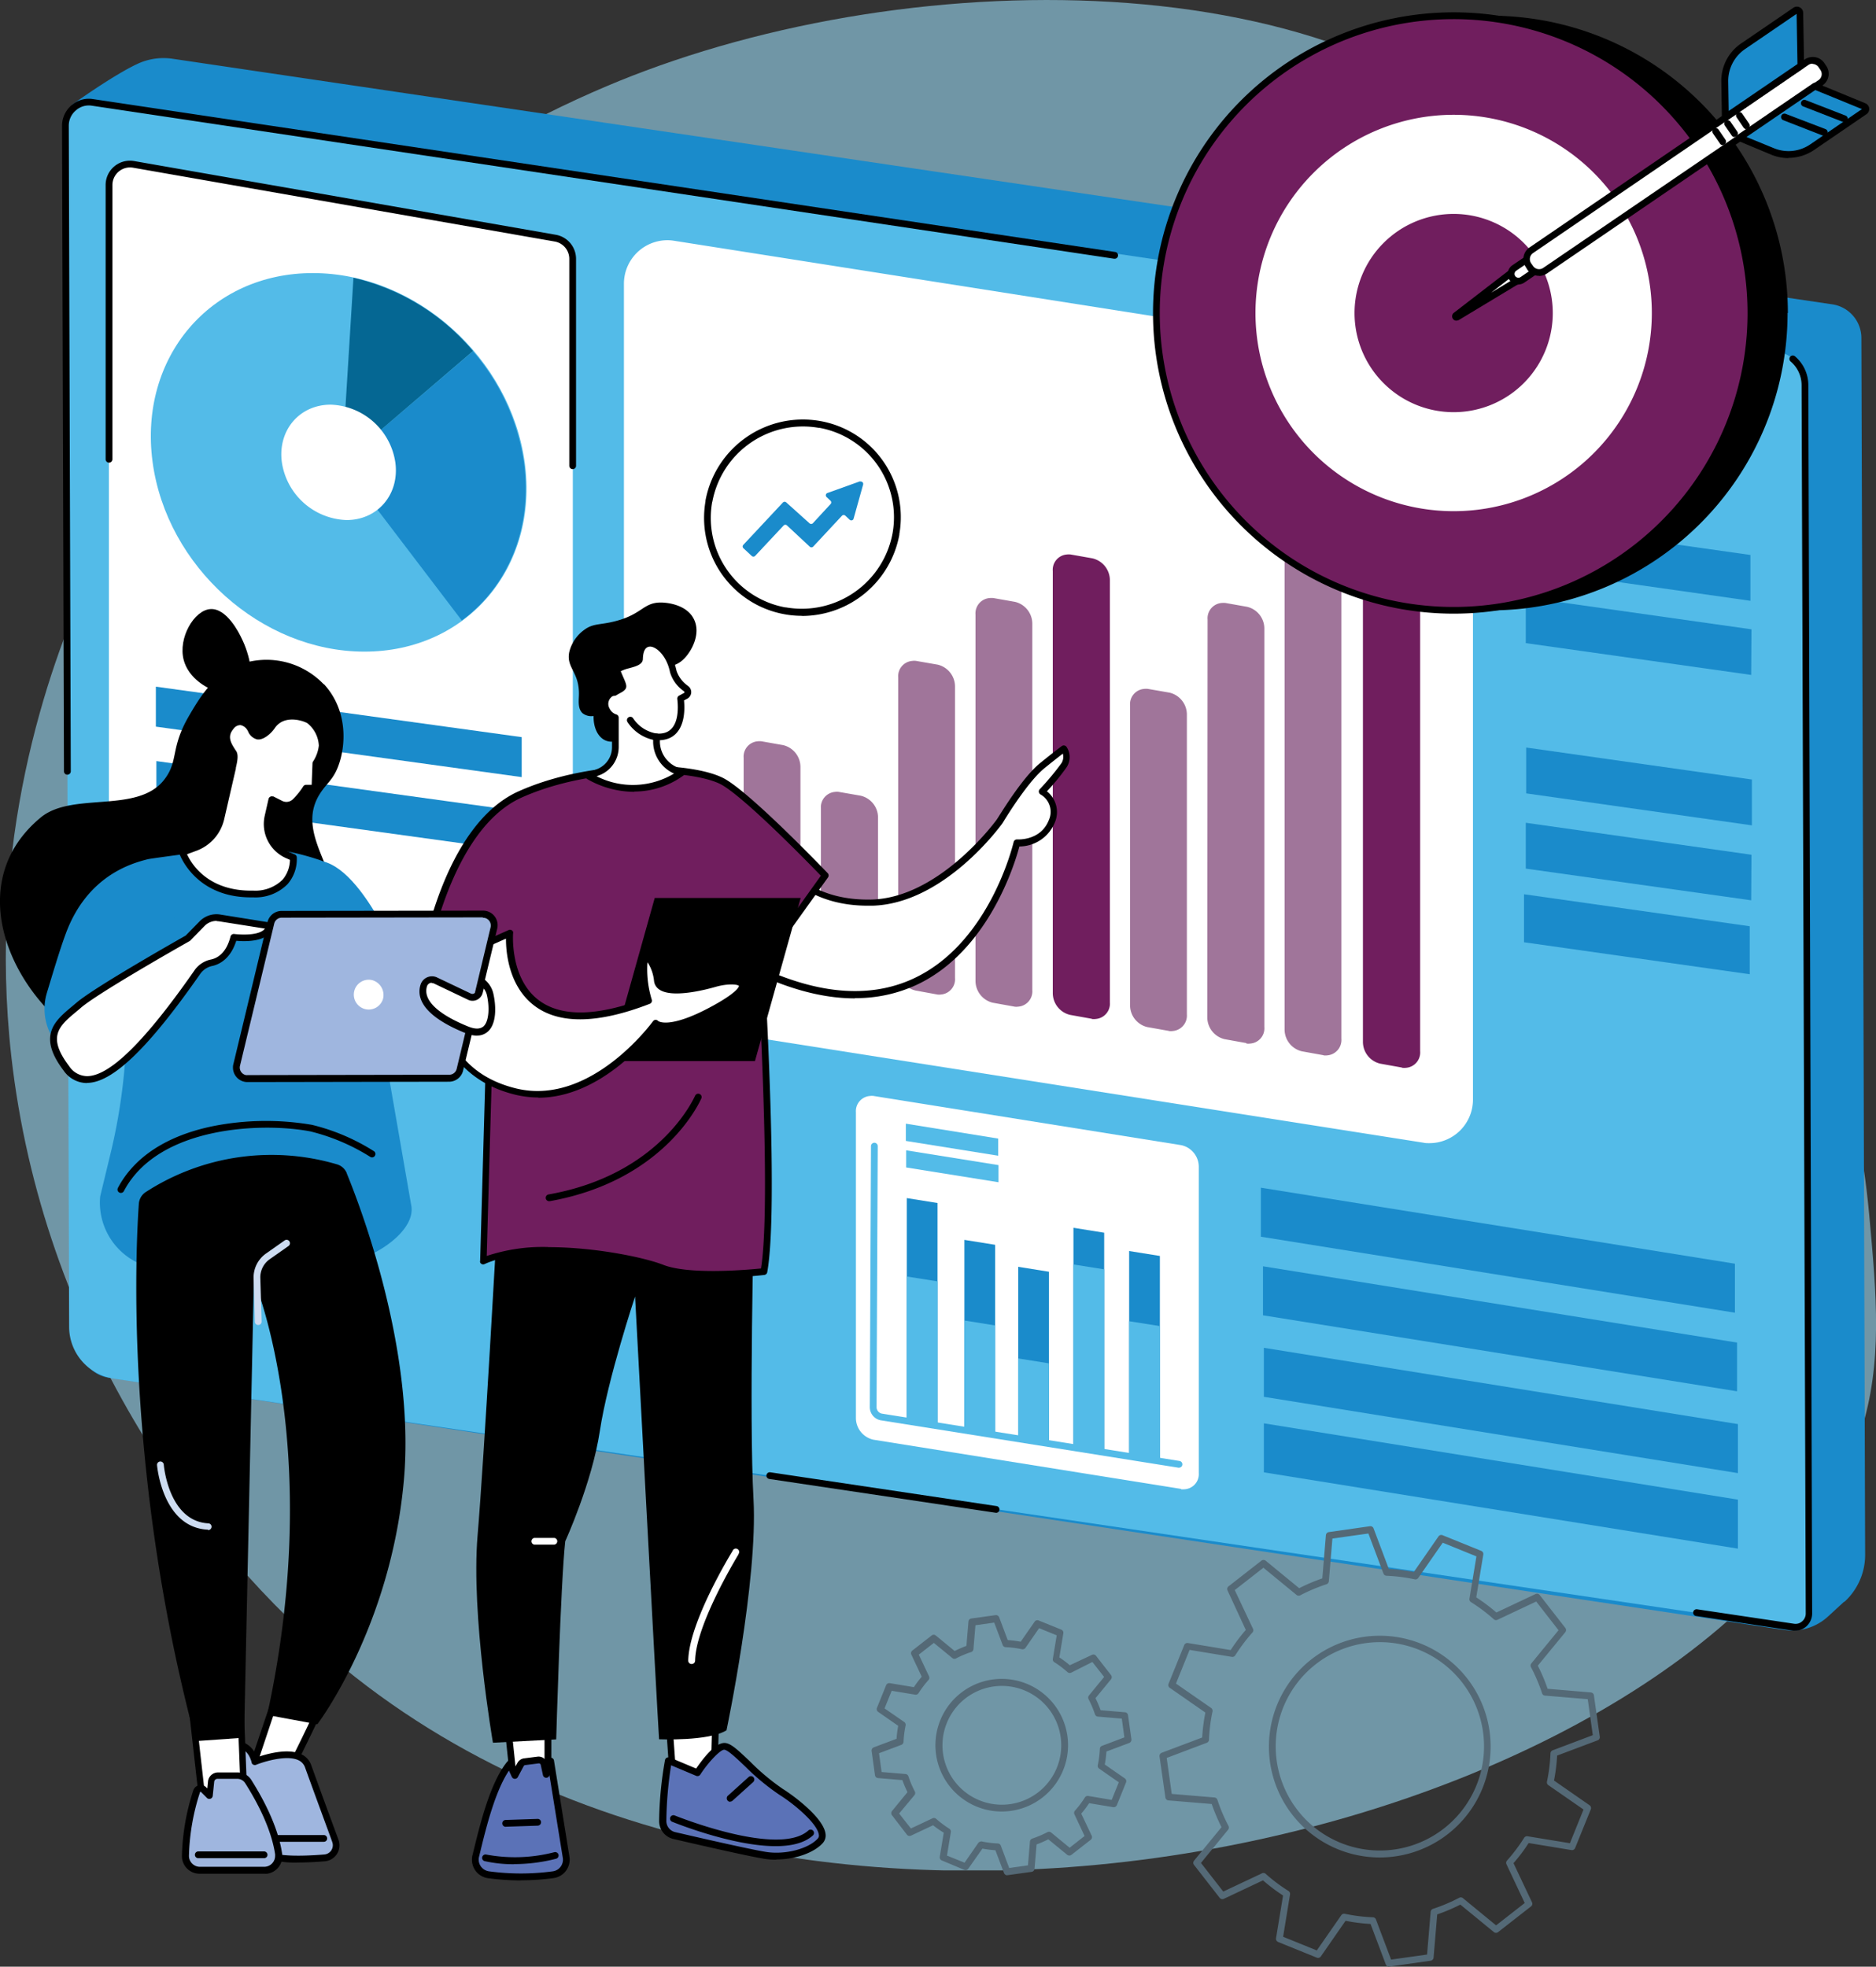 <svg xmlns="http://www.w3.org/2000/svg" xmlns:xlink="http://www.w3.org/1999/xlink" viewBox="0 0 319.68 335.1"><rect x="0" y="0" width="319.68" height="335.1" fill="#333333" stroke="none"/><defs><style>.cls-1{fill:none;}.cls-2{clip-path:url(#clip-path);}.cls-3{opacity:0.6;}.cls-4{clip-path:url(#clip-path-3);}.cls-5{fill:#9ad8f3;}.cls-6{fill:#fff;}.cls-7{fill:#1a8bcb;}.cls-8{fill:#53bbe8;}.cls-9{fill:#a0759a;}.cls-10{fill:#701e5e;}.cls-11{fill:#056793;}.cls-12{fill:#546976;}.cls-13{fill:#5b72b7;}.cls-14{fill:#9fb6df;}.cls-15{fill:#cddcf1;}</style><clipPath id="clip-path"><rect class="cls-1" width="319.68" height="335.1"/></clipPath><clipPath id="clip-path-3"><rect class="cls-1" x="0.99" width="318.69" height="318.69"/></clipPath></defs><g id="Layer_2" data-name="Layer 2"><g id="Layer_1-2" data-name="Layer 1"><g id="Group_214" data-name="Group 214"><g id="Group_213" data-name="Group 213"><g class="cls-2"><g id="Group_212" data-name="Group 212"><g id="Group_211" data-name="Group 211"><g class="cls-2"><g id="Group_210" data-name="Group 210"><g id="Group_209" data-name="Group 209" class="cls-3"><g id="Group_208" data-name="Group 208"><g class="cls-4"><g id="Group_207" data-name="Group 207"><path id="Path_2514" data-name="Path 2514" class="cls-5" d="M14.93,99c-6.9,15.29-17.1,44.55-13,81,5.27,46.7,31.33,83.52,56.68,104.21,84.13,68.66,238.12,24.3,258.52-40.37,3.7-11.73,2.66-23,1.38-37-4.07-44.28-25.52-57.45-39.94-104.47-13.12-42.79-.18-47.61-12.46-66.63C239.49-5.56,162.64-7.64,109.76,12.14,89.45,19.74,40.17,43.06,14.93,99"/></g></g></g></g><path id="Path_2515" data-name="Path 2515" class="cls-6" d="M193.79,162.9a.6.6,0,0,1-.42-.18c-1.05-1.1-2.13-2.2-3.22-3.26a.58.58,0,0,1,0-.82.58.58,0,0,1,.75,0c1.1,1.08,2.19,2.19,3.25,3.3a.57.57,0,0,1,0,.81.59.59,0,0,1-.4.16m-6.58-6.44a.54.54,0,0,1-.39-.15c-1.13-1-2.29-2-3.45-3a.59.59,0,0,1-.07-.82.57.57,0,0,1,.81-.06h0c1.18,1,2.35,2,3.48,3.05a.57.57,0,0,1-.38,1m-7-6a.56.56,0,0,1-.35-.13c-1.2-.93-2.43-1.87-3.66-2.76a.58.58,0,0,1,.68-.94c1.24.91,2.48,1.85,3.69,2.8a.58.58,0,0,1-.36,1m-7.44-5.43a.58.58,0,0,1-.32-.1c-1.27-.85-2.56-1.69-3.85-2.5a.58.58,0,0,1,.59-1h0c1.3.81,2.61,1.66,3.88,2.52a.59.59,0,0,1,.16.8.58.58,0,0,1-.48.25m-7.82-4.87a.54.54,0,0,1-.28-.08c-1.32-.76-2.67-1.5-4-2.21a.59.59,0,0,1-.22-.79.58.58,0,0,1,.76-.23c1.36.72,2.72,1.47,4.05,2.23a.57.57,0,0,1,.21.79.57.57,0,0,1-.5.29m-8.15-4.3a.57.57,0,0,1-.25-.06c-1.37-.66-2.77-1.31-4.16-1.92a.57.57,0,0,1-.32-.75.59.59,0,0,1,.76-.31h0c1.4.61,2.82,1.26,4.2,1.93a.57.57,0,0,1-.25,1.1m-8.43-3.7a.54.54,0,0,1-.22,0c-1.41-.56-2.86-1.1-4.29-1.61a.57.57,0,0,1,.38-1.08c1.45.51,2.91,1.06,4.34,1.62a.58.58,0,0,1,.32.75.57.57,0,0,1-.54.36m-8.68-3.07a.47.47,0,0,1-.17,0c-1.45-.45-2.93-.89-4.4-1.29a.58.58,0,0,1,.23-1.13l.07,0c1.48.41,3,.84,4.44,1.3a.58.58,0,0,1,.38.72.59.59,0,0,1-.55.41"/><path id="Path_2516" data-name="Path 2516" class="cls-7" d="M314.26,272.9l-2.7,2.48a9.07,9.07,0,0,1-7.46,2.35l-285.6-43c-3.8-.58-5.64-4.53-5.67-8.42L10.92,29.41c0-2.32,1.38-11.58,1.38-11.58s6.94-5,11.09-6.93a10.49,10.49,0,0,1,6-.89L312.19,51.85a5.81,5.81,0,0,1,5,5.81l.64,207.28a10.83,10.83,0,0,1-3.54,8"/><path id="Path_2517" data-name="Path 2517" class="cls-8" d="M305.6,277.25,19.42,234.91A8.94,8.94,0,0,1,11.78,226L11.14,21.39a4,4,0,0,1,4.06-4,3.87,3.87,0,0,1,.48,0L302.62,59.85a5.79,5.79,0,0,1,5,5.81l.65,209.27a2.35,2.35,0,0,1-2.36,2.33l-.28,0"/><path id="Path_2518" data-name="Path 2518" d="M11.48,132a.58.58,0,0,1-.58-.57l-.33-110a4.6,4.6,0,0,1,1.6-3.48,4.47,4.47,0,0,1,3.59-1.08L190,42.93a.58.58,0,0,1,.52.63.57.57,0,0,1-.63.52h-.06L15.59,18a3.31,3.31,0,0,0-2.66.81,3.4,3.4,0,0,0-1.21,2.61l.34,110a.58.58,0,0,1-.58.58Z"/><path id="Path_2519" data-name="Path 2519" d="M305.92,277.84a2.69,2.69,0,0,1-.4,0L289,275.34a.58.58,0,0,1-.47-.66.59.59,0,0,1,.64-.48l16.57,2.47a1.67,1.67,0,0,0,1.35-.41,1.75,1.75,0,0,0,.62-1.33L307,65.66a5.31,5.31,0,0,0-1.87-4.07.57.57,0,0,1,.74-.88,6.45,6.45,0,0,1,2.28,4.95l.65,209.27a3,3,0,0,1-1,2.2,2.84,2.84,0,0,1-1.88.71"/><path id="Path_2520" data-name="Path 2520" class="cls-6" d="M242.62,194.71,111.8,174.13a6.47,6.47,0,0,1-5.48-6.49V48.3a7.42,7.42,0,0,1,7.47-7.37,7.28,7.28,0,0,1,.93.07L245.54,61.58A6.46,6.46,0,0,1,251,68.07V187.41a7.42,7.42,0,0,1-7.47,7.37c-.31,0-.62,0-.93-.07"/><path id="Path_2521" data-name="Path 2521" class="cls-9" d="M120.21,163.23l-3.72-.67a3.82,3.82,0,0,1-2.93-3.74l0-19.47a2.63,2.63,0,0,1,2.4-2.82,2.35,2.35,0,0,1,.65,0l3.69.65a3.82,3.82,0,0,1,3,3.73v19.5a2.63,2.63,0,0,1-2.4,2.82,2.51,2.51,0,0,1-.67,0"/><path id="Path_2522" data-name="Path 2522" class="cls-9" d="M133.38,165.3l-3.72-.67a3.83,3.83,0,0,1-2.94-3.74l0-31.77a2.61,2.61,0,0,1,2.4-2.81,2.81,2.81,0,0,1,.65,0l3.68.65a3.83,3.83,0,0,1,2.95,3.73v31.8a2.62,2.62,0,0,1-2.39,2.83,3,3,0,0,1-.67,0"/><path id="Path_2523" data-name="Path 2523" class="cls-9" d="M146.55,167.37l-3.72-.67a3.83,3.83,0,0,1-2.94-3.74l0-25.21a2.62,2.62,0,0,1,2.4-2.82,2.35,2.35,0,0,1,.65,0l3.68.64a3.82,3.82,0,0,1,3,3.74v25.25a2.62,2.62,0,0,1-2.39,2.82,3.76,3.76,0,0,1-.67,0"/><path id="Path_2524" data-name="Path 2524" class="cls-9" d="M159.72,169.45l-3.72-.68a3.82,3.82,0,0,1-2.94-3.73l0-49.61a2.61,2.61,0,0,1,2.4-2.82,2.38,2.38,0,0,1,.65,0l3.68.64a3.84,3.84,0,0,1,2.95,3.74v49.64a2.61,2.61,0,0,1-2.39,2.82,2.49,2.49,0,0,1-.67,0"/><path id="Path_2525" data-name="Path 2525" class="cls-9" d="M172.89,171.52l-3.73-.67a3.84,3.84,0,0,1-2.93-3.74l0-62.39a2.62,2.62,0,0,1,2.4-2.82,3.58,3.58,0,0,1,.65,0l3.68.65a3.83,3.83,0,0,1,2.95,3.73v62.42a2.61,2.61,0,0,1-2.4,2.82,2.44,2.44,0,0,1-.66,0"/><path id="Path_2526" data-name="Path 2526" class="cls-10" d="M186.05,173.59l-3.72-.67a3.83,3.83,0,0,1-2.93-3.74l0-71.88a2.61,2.61,0,0,1,2.39-2.82,2.92,2.92,0,0,1,.66,0l3.68.65a3.84,3.84,0,0,1,3,3.73V170.8a2.62,2.62,0,0,1-2.4,2.82,2.51,2.51,0,0,1-.67,0"/><path id="Path_2527" data-name="Path 2527" class="cls-9" d="M199.22,175.66,195.5,175a3.82,3.82,0,0,1-2.93-3.74l0-51.06a2.61,2.61,0,0,1,2.39-2.82,2.44,2.44,0,0,1,.66,0l3.68.64a3.84,3.84,0,0,1,2.95,3.74v51.09a2.63,2.63,0,0,1-2.4,2.82,2.51,2.51,0,0,1-.67,0"/><path id="Path_2528" data-name="Path 2528" class="cls-9" d="M212.39,177.73l-3.72-.67a3.83,3.83,0,0,1-2.94-3.74l.05-67.76a2.61,2.61,0,0,1,2.39-2.82,3.65,3.65,0,0,1,.66,0l3.67.65a3.81,3.81,0,0,1,2.95,3.74V175a2.6,2.6,0,0,1-2.39,2.81,2.51,2.51,0,0,1-.67,0"/><path id="Path_2529" data-name="Path 2529" class="cls-9" d="M225.56,179.8l-3.72-.67a3.83,3.83,0,0,1-2.94-3.73l0-88.12a2.61,2.61,0,0,1,2.39-2.82,2.44,2.44,0,0,1,.66,0l3.68.65a3.82,3.82,0,0,1,2.95,3.73V177a2.63,2.63,0,0,1-2.4,2.82,2.51,2.51,0,0,1-.67,0"/><path id="Path_2530" data-name="Path 2530" class="cls-10" d="M238.91,181.9l-3.73-.67a3.82,3.82,0,0,1-2.93-3.73l0-101.79a2.61,2.61,0,0,1,2.4-2.82,2.35,2.35,0,0,1,.65,0l3.68.64A3.83,3.83,0,0,1,242,77.3V179.11a2.62,2.62,0,0,1-2.39,2.83,3,3,0,0,1-.67,0"/><path id="Path_2531" data-name="Path 2531" class="cls-6" d="M201.26,253.69l-52.41-8.38a3.8,3.8,0,0,1-3-3.69V189.5a2.59,2.59,0,0,1,2.41-2.76,2.51,2.51,0,0,1,.61,0l52.41,8.38a3.78,3.78,0,0,1,3,3.68V251a2.58,2.58,0,0,1-2.41,2.75,3.12,3.12,0,0,1-.61,0"/><path id="Path_2532" data-name="Path 2532" class="cls-7" d="M159.76,242.61l-5.24-.83V204.14l5.24.84Z"/><path id="Path_2533" data-name="Path 2533" class="cls-8" d="M159.76,242.61l-5.24-.83V217.5l5.24.83Z"/><path id="Path_2534" data-name="Path 2534" class="cls-7" d="M169.58,244.18l-5.24-.83V211.26l5.24.84Z"/><path id="Path_2535" data-name="Path 2535" class="cls-8" d="M169.58,244.18l-5.24-.83V225l5.24.84Z"/><path id="Path_2536" data-name="Path 2536" class="cls-7" d="M178.75,245.82l-5.24-.83V215.85l5.24.84Z"/><path id="Path_2537" data-name="Path 2537" class="cls-8" d="M178.75,245.82l-5.24-.83V231.46l5.24.84Z"/><path id="Path_2538" data-name="Path 2538" class="cls-7" d="M188.16,247.68l-5.24-.84V209.2l5.24.84Z"/><path id="Path_2539" data-name="Path 2539" class="cls-8" d="M188.16,247.68l-5.24-.84V215.45l5.24.83Z"/><path id="Path_2540" data-name="Path 2540" class="cls-7" d="M197.65,249l-5.24-.84v-35l5.24.84Z"/><path id="Path_2541" data-name="Path 2541" class="cls-8" d="M197.65,249l-5.24-.84V225.12l5.24.83Z"/><path id="Path_2542" data-name="Path 2542" class="cls-8" d="M200.93,250.08h-.09L150.07,242a2.28,2.28,0,0,1-1.85-2.24l.2-44.47a.58.58,0,0,1,.58-.58h0a.58.58,0,0,1,.57.58h0l-.2,44.47a1.13,1.13,0,0,0,.88,1.1L201,248.93a.59.59,0,0,1,.48.66.57.57,0,0,1-.57.48"/><path id="Path_2543" data-name="Path 2543" class="cls-8" d="M170.1,196.92l-15.74-2.52v-2.94L170.1,194Z"/><path id="Path_2544" data-name="Path 2544" class="cls-8" d="M170.15,201.44l-15.74-2.52V196l15.74,2.52Z"/><path id="Path_2545" data-name="Path 2545" class="cls-6" d="M93.36,162.56,21.56,150a3.6,3.6,0,0,1-3-3.55V31.57A3.6,3.6,0,0,1,22.17,28a4.48,4.48,0,0,1,.64.05L94.61,40.6a3.6,3.6,0,0,1,3,3.55V159A3.61,3.61,0,0,1,94,162.62a3.39,3.39,0,0,1-.64-.06"/><path id="Path_2546" data-name="Path 2546" class="cls-8" d="M89.42,78.84c2.4,17.82-9.85,32.22-27.37,32.19S28.39,96.53,26,78.71s9.86-32.22,27.37-32.18S87,61,89.42,78.85"/><path id="Path_2547" data-name="Path 2547" class="cls-7" d="M58.28,78.91l20.41,26.81C86.48,100,90.8,90.08,89.29,78.85a37.16,37.16,0,0,0-8.69-19Z"/><path id="Path_2548" data-name="Path 2548" class="cls-11" d="M60.23,47.32,58.28,78.91,80.6,59.81A37.82,37.82,0,0,0,60.23,47.33"/><path id="Path_2549" data-name="Path 2549" class="cls-6" d="M67.37,78.8c.73,5.43-3,9.82-8.34,9.81a11.54,11.54,0,0,1-11-9.85c-.73-5.43,3-9.82,8.34-9.81a11.54,11.54,0,0,1,11,9.85"/><path id="Path_2550" data-name="Path 2550" class="cls-7" d="M88.9,132.41l-62.34-8.6V117l62.34,8.6Z"/><path id="Path_2551" data-name="Path 2551" class="cls-7" d="M89,145.11l-62.35-8.6v-6.83L89,138.28Z"/><path id="Path_2552" data-name="Path 2552" d="M97.59,79.94a.58.58,0,0,1-.58-.58V44.15a3,3,0,0,0-2.5-3L22.71,28.58a3,3,0,0,0-3.55,3V78.25a.58.58,0,0,1-1.16,0V31.56a4.14,4.14,0,0,1,4.9-4.11L94.7,40a4.17,4.17,0,0,1,3.46,4.12V79.37a.57.57,0,0,1-.57.57"/><path id="Path_2553" data-name="Path 2553" class="cls-7" d="M295.64,223.67l-80.78-12.95v-8.35l80.78,12.95Z"/><path id="Path_2554" data-name="Path 2554" class="cls-7" d="M296,237.06l-80.78-12.95v-8.35l80.78,13Z"/><path id="Path_2555" data-name="Path 2555" class="cls-7" d="M296.15,251l-80.78-13v-8.35l80.78,13Z"/><path id="Path_2556" data-name="Path 2556" class="cls-7" d="M296.15,263.87l-80.78-13v-8.35l80.78,13Z"/><path id="Path_2557" data-name="Path 2557" class="cls-7" d="M295.23,80.58l-30.08-4.27V68.5l30.08,4.27Z"/><path id="Path_2558" data-name="Path 2558" class="cls-7" d="M298.28,102.37l-38.45-5.46v-7.8l38.45,5.45Z"/><path id="Path_2559" data-name="Path 2559" class="cls-7" d="M298.41,115,260,109.58v-7.8l38.46,5.45Z"/><path id="Path_2560" data-name="Path 2560" class="cls-7" d="M298.53,140.63l-38.46-5.45v-7.81l38.46,5.45Z"/><path id="Path_2561" data-name="Path 2561" class="cls-7" d="M298.41,153.4,260,148v-7.81l38.46,5.45Z"/><path id="Path_2562" data-name="Path 2562" class="cls-7" d="M298.16,166l-38.46-5.45v-8.18l38.46,5.45Z"/><path id="Path_2563" data-name="Path 2563" d="M169.77,257.76h-.08L131.1,252a.57.57,0,1,1,.15-1.14h0l38.59,5.76a.58.58,0,0,1-.08,1.15"/><path id="Path_2564" data-name="Path 2564" d="M304.61,53.33A50.66,50.66,0,1,1,254,2.68a50.66,50.66,0,0,1,50.66,50.65h0"/><path id="Path_2565" data-name="Path 2565" class="cls-10" d="M298.37,53.33A50.66,50.66,0,1,1,247.71,2.68h0a50.65,50.65,0,0,1,50.65,50.65h0"/><path id="Path_2566" data-name="Path 2566" d="M247.71,104.56a51.23,51.23,0,1,1,51.23-51.23,51.23,51.23,0,0,1-51.23,51.23m0-101.3a50.08,50.08,0,1,0,50.08,50.07h0A50.13,50.13,0,0,0,247.71,3.26"/><path id="Path_2567" data-name="Path 2567" class="cls-6" d="M281.48,53.33a33.77,33.77,0,1,1-33.77-33.77,33.77,33.77,0,0,1,33.77,33.77"/><path id="Path_2568" data-name="Path 2568" class="cls-10" d="M264.6,53.33a16.89,16.89,0,1,1-16.89-16.88h0A16.89,16.89,0,0,1,264.6,53.33"/><path id="Path_2569" data-name="Path 2569" class="cls-6" d="M248.09,53.75l9.85-7.58,1,1.44L248.28,54a.19.19,0,0,1-.24,0,.18.18,0,0,1,.05-.24h0"/><path id="Path_2570" data-name="Path 2570" d="M248.19,54.64a.74.74,0,0,1-.74-.76.73.73,0,0,1,.29-.58l9.85-7.59a.55.55,0,0,1,.44-.11.56.56,0,0,1,.39.24l1,1.45a.58.58,0,0,1-.15.8l0,0-10.65,6.42a.77.77,0,0,1-.39.11M257.81,47l-3.71,2.87,4-2.42Z"/><path id="Path_2571" data-name="Path 2571" class="cls-6" d="M257.7,47.39h0a1.24,1.24,0,0,1,.32-1.71L262,43l1.38,2-4,2.72a1.22,1.22,0,0,1-1.71-.32h0"/><path id="Path_2572" data-name="Path 2572" d="M258.72,48.5a1.79,1.79,0,0,1-1.49-.78h0a1.81,1.81,0,0,1,.47-2.51l4-2.72a.58.58,0,0,1,.8.15l1.39,2a.58.58,0,0,1-.15.8h0l-4,2.72a1.85,1.85,0,0,1-1,.31m-.54-1.43a.67.67,0,0,0,.91.17l3.5-2.4-.73-1.08-3.51,2.4a.66.66,0,0,0-.17.91"/><path id="Path_2573" data-name="Path 2573" class="cls-6" d="M260.76,45.65l-.32-.47a1.82,1.82,0,0,1,.47-2.53l46.93-32.06a1.81,1.81,0,0,1,2.52.48l.33.47a1.83,1.83,0,0,1-.48,2.53L263.29,46.12a1.82,1.82,0,0,1-2.53-.47"/><path id="Path_2574" data-name="Path 2574" d="M262.27,47a2.4,2.4,0,0,1-2-1.05L260,45.5a2.41,2.41,0,0,1,.63-3.33l46.92-32.05a2.41,2.41,0,0,1,3.33.62l.32.48a2.39,2.39,0,0,1-.63,3.33L263.61,46.6a2.37,2.37,0,0,1-1.35.42m46.6-36.17a1.24,1.24,0,0,0-.7.22L261.24,43.12a1.25,1.25,0,0,0-.33,1.73h0l.33.47h0a1.25,1.25,0,0,0,1.73.33l46.92-32a1.24,1.24,0,0,0,.32-1.73l-.32-.47a1.25,1.25,0,0,0-1-.55"/><path id="Path_2575" data-name="Path 2575" class="cls-7" d="M294,20l-.1-6.11a7.17,7.17,0,0,1,3.12-6L306,1.79a.49.49,0,0,1,.68.13.46.46,0,0,1,.09.27l.15,9.06Z"/><path id="Path_2576" data-name="Path 2576" d="M294,20.6a.57.57,0,0,1-.58-.56l-.1-6.11a7.7,7.7,0,0,1,3.37-6.52l8.91-6.09a1.07,1.07,0,0,1,1.67.86l.16,9.06a.59.59,0,0,1-.26.48L294.35,20.5a.53.53,0,0,1-.32.1M306.15,2.36l-8.78,6a6.57,6.57,0,0,0-2.87,5.55l.08,5,11.72-8Z"/><path id="Path_2577" data-name="Path 2577" class="cls-7" d="M296.4,23.5l5.66,2.32a7.13,7.13,0,0,0,6.75-.71L317.72,19a.48.48,0,0,0,.13-.68.43.43,0,0,0-.22-.18l-8.38-3.44Z"/><path id="Path_2578" data-name="Path 2578" d="M304.78,26.94a7.78,7.78,0,0,1-2.94-.58L296.18,24a.58.58,0,0,1-.31-.75.54.54,0,0,1,.21-.26l12.85-8.78a.6.6,0,0,1,.55-.06l8.37,3.44a1.06,1.06,0,0,1,.2,1.87l-8.91,6.09a7.77,7.77,0,0,1-4.36,1.35m-7.17-3.56,4.67,1.91a6.55,6.55,0,0,0,6.21-.66l8.79-6-7.95-3.25Z"/><path id="Path_2579" data-name="Path 2579" class="cls-6" d="M307.46,17.55l6.83,2.65Z"/><path id="Path_2580" data-name="Path 2580" d="M314.29,20.78a.78.78,0,0,1-.21,0l-6.84-2.66a.58.58,0,0,1,.42-1.08l6.84,2.66a.58.58,0,0,1,.33.75.58.58,0,0,1-.54.37"/><path id="Path_2581" data-name="Path 2581" class="cls-6" d="M304,19.88l6.83,2.66Z"/><path id="Path_2582" data-name="Path 2582" d="M310.87,23.12a.78.78,0,0,1-.21,0l-6.83-2.66a.58.58,0,0,1,.41-1.08L311.08,22a.58.58,0,0,1-.21,1.12"/><path id="Path_2583" data-name="Path 2583" class="cls-6" d="M292.39,22.43l1.18,1.73Z"/><path id="Path_2584" data-name="Path 2584" d="M293.58,24.74a.58.58,0,0,1-.48-.26l-1.19-1.73a.58.58,0,0,1,.13-.81.57.57,0,0,1,.8.13l0,0,1.19,1.74a.58.58,0,0,1-.15.8.75.75,0,0,1-.32.1"/><path id="Path_2585" data-name="Path 2585" class="cls-6" d="M294.4,21.05l1.18,1.74Z"/><path id="Path_2586" data-name="Path 2586" d="M295.59,23.36a.57.57,0,0,1-.48-.25l-1.19-1.73a.58.58,0,0,1,.93-.69l0,0,1.19,1.73a.58.58,0,0,1-.15.8.55.55,0,0,1-.32.1"/><path id="Path_2587" data-name="Path 2587" class="cls-6" d="M296.41,19.68l1.18,1.73Z"/><path id="Path_2588" data-name="Path 2588" d="M297.59,22a.56.56,0,0,1-.47-.25L295.93,20a.57.57,0,1,1,.94-.66h0l1.19,1.74a.58.58,0,0,1-.15.8.64.64,0,0,1-.33.1"/><path id="Path_2589" data-name="Path 2589" class="cls-12" d="M171.62,319.52a.57.57,0,0,1-.53-.37l-1.47-3.89a18.29,18.29,0,0,1-2.21-.28L165,318.4a.58.58,0,0,1-.69.2L160.49,317a.58.58,0,0,1-.35-.63l.68-4.1A18,18,0,0,1,159,311l-3.76,1.77a.57.57,0,0,1-.7-.17L152,309.3a.59.59,0,0,1,0-.72l2.64-3.22a19.38,19.38,0,0,1-.87-2.05l-4.15-.35a.57.57,0,0,1-.52-.49l-.57-4.12a.58.58,0,0,1,.36-.62l3.89-1.46a18.29,18.29,0,0,1,.28-2.21l-3.42-2.38a.58.58,0,0,1-.2-.69l1.56-3.85a.58.58,0,0,1,.63-.35l4.1.68a18,18,0,0,1,1.34-1.78l-1.77-3.76a.56.56,0,0,1,.17-.7l3.28-2.56a.56.56,0,0,1,.71,0l3.22,2.64a19.38,19.38,0,0,1,2-.87l.35-4.15a.57.57,0,0,1,.49-.52l4.12-.57a.58.58,0,0,1,.62.36l1.46,3.89a18.29,18.29,0,0,1,2.21.28l2.38-3.42a.56.56,0,0,1,.69-.2l3.85,1.56a.57.57,0,0,1,.35.62l-.68,4.11a18,18,0,0,1,1.78,1.34l3.77-1.77a.57.57,0,0,1,.7.16l2.55,3.28a.57.57,0,0,1,0,.72l-2.64,3.22a19.38,19.38,0,0,1,.87,2.05l4.15.35a.56.56,0,0,1,.52.49l.58,4.12a.6.6,0,0,1-.37.62l-3.89,1.46a18.29,18.29,0,0,1-.28,2.21l3.42,2.37a.57.57,0,0,1,.2.69l-1.56,3.86a.58.58,0,0,1-.62.35l-4.11-.68a16.57,16.57,0,0,1-1.34,1.78l1.78,3.76a.58.58,0,0,1-.17.7l-3.28,2.56a.59.59,0,0,1-.72,0l-3.22-2.64a19.22,19.22,0,0,1-2,.87l-.35,4.15a.57.57,0,0,1-.5.52l-4.11.57h-.08m-4.48-5.76.12,0a17.47,17.47,0,0,0,2.78.35.56.56,0,0,1,.52.37l1.43,3.81,3.2-.45.34-4.06a.58.58,0,0,1,.4-.5,18.18,18.18,0,0,0,2.57-1.09.58.58,0,0,1,.64.06l3.15,2.59,2.55-2-1.73-3.69a.57.57,0,0,1,.09-.63,16.68,16.68,0,0,0,1.68-2.23.58.58,0,0,1,.58-.27l4,.67,1.21-3-3.35-2.33a.57.57,0,0,1-.23-.59,17.47,17.47,0,0,0,.35-2.78.55.55,0,0,1,.37-.51l3.81-1.44-.44-3.2-4.07-.34a.57.57,0,0,1-.5-.39,17.2,17.2,0,0,0-1.09-2.58.58.58,0,0,1,.06-.63l2.59-3.16-2-2.55L182.54,285a.58.58,0,0,1-.63-.09,16.64,16.64,0,0,0-2.24-1.69.56.56,0,0,1-.26-.58l.66-4-3-1.22-2.32,3.35a.61.61,0,0,1-.6.24,16.15,16.15,0,0,0-2.77-.35.58.58,0,0,1-.52-.37l-1.44-3.82-3.2.45-.34,4.07a.58.58,0,0,1-.39.5,16.22,16.22,0,0,0-2.58,1.09.58.58,0,0,1-.63-.07l-3.15-2.58-2.56,2,1.74,3.69a.58.58,0,0,1-.09.63,16.85,16.85,0,0,0-1.69,2.24.58.58,0,0,1-.58.26l-4-.66-1.22,3,3.36,2.32a.57.57,0,0,1,.23.59,17.47,17.47,0,0,0-.35,2.78.59.59,0,0,1-.37.52l-3.81,1.43.44,3.2,4.07.34a.58.58,0,0,1,.5.4,17.08,17.08,0,0,0,1.09,2.57.58.58,0,0,1-.07.64L153.22,309l2,2.55,3.68-1.73a.56.56,0,0,1,.63.09,17.45,17.45,0,0,0,2.24,1.68.58.58,0,0,1,.26.58l-.66,4,3,1.21,2.32-3.35a.61.61,0,0,1,.48-.25m3.56-5.12a11.3,11.3,0,1,1,4.39-.9,11.3,11.3,0,0,1-4.39.9m0-21.4a10.12,10.12,0,1,0,3.79.74,10.13,10.13,0,0,0-3.79-.74"/><path id="Path_2590" data-name="Path 2590" class="cls-12" d="M236.68,335.1a.57.57,0,0,1-.53-.37l-2.6-6.91a30.63,30.63,0,0,1-4.26-.54l-4.21,6.07a.57.57,0,0,1-.69.21l-6.59-2.67a.59.59,0,0,1-.36-.63l1.2-7.29a30.63,30.63,0,0,1-3.42-2.58l-6.68,3.15a.59.59,0,0,1-.7-.17l-4.37-5.61a.57.57,0,0,1,0-.72l4.68-5.71a33.38,33.38,0,0,1-1.67-3.95l-7.36-.61a.58.58,0,0,1-.53-.5l-1-7a.58.58,0,0,1,.37-.62l6.9-2.6a30.3,30.3,0,0,1,.54-4.25l-6.07-4.22a.56.56,0,0,1-.2-.69l2.67-6.59a.57.57,0,0,1,.62-.35l7.29,1.2a30.74,30.74,0,0,1,2.58-3.43L209.18,271a.57.57,0,0,1,.16-.7l5.61-4.38a.59.59,0,0,1,.72,0l5.72,4.69a29.65,29.65,0,0,1,3.94-1.67l.61-7.37a.58.58,0,0,1,.5-.52l7-1a.57.57,0,0,1,.62.36l2.6,6.91a32.19,32.19,0,0,1,4.26.53l4.21-6.07a.58.58,0,0,1,.69-.2l6.59,2.67a.57.57,0,0,1,.35.63l-1.2,7.29a30.74,30.74,0,0,1,3.43,2.58l6.68-3.15a.59.59,0,0,1,.7.17l4.37,5.61a.59.59,0,0,1,0,.72l-4.69,5.71a30.22,30.22,0,0,1,1.67,3.94l7.37.62a.57.57,0,0,1,.52.49l1,7.05a.57.57,0,0,1-.36.62l-6.91,2.6a30.28,30.28,0,0,1-.53,4.25l6.07,4.22a.58.58,0,0,1,.2.69l-2.67,6.59a.58.58,0,0,1-.63.35l-7.29-1.2a29.56,29.56,0,0,1-2.58,3.43l3.15,6.67a.56.56,0,0,1-.17.7l-5.61,4.38a.57.57,0,0,1-.71,0l-5.72-4.69a29.65,29.65,0,0,1-3.94,1.67l-.62,7.36a.58.58,0,0,1-.49.53l-7.05,1h-.08m-7.65-9h.12a28,28,0,0,0,4.82.6.57.57,0,0,1,.51.38l2.58,6.83,6.13-.86.61-7.28a.57.57,0,0,1,.39-.5,29.8,29.8,0,0,0,4.47-1.89.58.58,0,0,1,.64.06l5.65,4.64,4.88-3.81-3.11-6.6a.58.58,0,0,1,.09-.63,29,29,0,0,0,2.92-3.88.58.58,0,0,1,.59-.26l7.21,1.18,2.32-5.74-6-4.16a.58.58,0,0,1-.23-.59,29,29,0,0,0,.6-4.83.57.57,0,0,1,.38-.51l6.83-2.58-.86-6.13-7.28-.61a.55.55,0,0,1-.5-.39,29.26,29.26,0,0,0-1.9-4.47.58.58,0,0,1,.07-.63l4.63-5.65-3.8-4.89-6.6,3.11a.56.56,0,0,1-.63-.09,29,29,0,0,0-3.89-2.92.58.58,0,0,1-.26-.58l1.19-7.21-5.74-2.33-4.17,6a.57.57,0,0,1-.59.24,29,29,0,0,0-4.82-.61.57.57,0,0,1-.52-.37l-2.57-6.83-6.13.86-.61,7.28a.59.59,0,0,1-.39.5,30.36,30.36,0,0,0-4.48,1.89.58.58,0,0,1-.63-.06l-5.65-4.64-4.88,3.81,3.11,6.6a.56.56,0,0,1-.1.63,29.82,29.82,0,0,0-2.92,3.88.58.58,0,0,1-.58.27l-7.21-1.19-2.32,5.74,6,4.16a.59.59,0,0,1,.23.6,27.86,27.86,0,0,0-.6,4.82.57.57,0,0,1-.38.51l-6.83,2.58.86,6.13,7.28.61a.57.57,0,0,1,.5.39,28.84,28.84,0,0,0,1.9,4.47.58.58,0,0,1-.07.63l-4.63,5.66,3.8,4.88,6.6-3.11a.58.58,0,0,1,.63.09,28.42,28.42,0,0,0,3.89,2.92.6.6,0,0,1,.26.58L218.65,330l5.74,2.33,4.17-6a.55.55,0,0,1,.47-.25m6.07-9.59a18.89,18.89,0,1,1,17.53-11.8,18.9,18.9,0,0,1-17.53,11.8M228.46,314a17.75,17.75,0,1,0-9.67-9.53,17.73,17.73,0,0,0,9.67,9.53"/><path id="Path_2591" data-name="Path 2591" class="cls-6" d="M120.81,85.39a16.27,16.27,0,0,1,18.82-13.1,16.05,16.05,0,0,1,13,18.58.51.51,0,0,1,0,.13,16.27,16.27,0,0,1-18.82,13.1,16.05,16.05,0,0,1-13.05-18.58l0-.13"/><path id="Path_2592" data-name="Path 2592" d="M136.65,104.93a16.68,16.68,0,0,1-16.43-19.51.51.51,0,0,1,0-.13h0a16.88,16.88,0,0,1,19.49-13.56A16.63,16.63,0,0,1,153.25,91l0,.13a16.89,16.89,0,0,1-16.56,13.82M121.37,85.49a15.49,15.49,0,0,0,12.44,18l.12,0A15.73,15.73,0,0,0,152.09,90.9a15.49,15.49,0,0,0-12.43-18l-.13,0a15.71,15.71,0,0,0-18.15,12.63Z"/><path id="Path_2593" data-name="Path 2593" class="cls-7" d="M146.58,82,141,84a.41.41,0,0,0-.25.53.39.39,0,0,0,.11.17l.66.62a.4.4,0,0,1,0,.58l-3,3.25a.41.41,0,0,1-.59,0h0L134,85.62a.41.41,0,0,0-.59,0h0l-6.73,7.2a.41.41,0,0,0,0,.59l1.41,1.31a.41.41,0,0,0,.59,0h0l4.85-5.18a.41.41,0,0,1,.59,0h0l3.86,3.6a.42.42,0,0,0,.59,0l4.9-5.26a.41.41,0,0,1,.59,0h0l.72.67a.42.42,0,0,0,.58,0,.4.4,0,0,0,.1-.18l1.62-5.8a.41.41,0,0,0-.3-.51.36.36,0,0,0-.25,0"/><path id="Path_2594" data-name="Path 2594" class="cls-6" d="M86.66,295.25l.9,8.58,5.8.68V294.33Z"/><path id="Path_2595" data-name="Path 2595" d="M93.37,305.09H93.3l-5.8-.68a.59.59,0,0,1-.5-.52l-.9-8.58a.58.58,0,0,1,.5-.63l6.7-.91a.56.56,0,0,1,.65.49.19.19,0,0,1,0,.08v10.17a.58.58,0,0,1-.58.58m-5.28-1.77,4.7.55V295l-5.5.74Z"/><path id="Path_2596" data-name="Path 2596" class="cls-13" d="M94.29,319.45a40.09,40.09,0,0,1-11.05,0A2.59,2.59,0,0,1,81,316.53c0-.09,0-.17,0-.26,1-4.17,2.8-12.08,5.83-15.74l.75,2,1-1.87a.92.92,0,0,1,.69-.47l2.28-.29a.93.93,0,0,1,1,.73l.36,1.72.79-2.26,2.66,16.47a2.6,2.6,0,0,1-2.2,2.91"/><path id="Path_2597" data-name="Path 2597" d="M88.8,320.4a42.52,42.52,0,0,1-5.64-.38,3.17,3.17,0,0,1-2.71-3.57q0-.18.06-.33l.22-.9c1.06-4.32,2.81-11.55,5.72-15.07a.59.59,0,0,1,.82-.08.81.81,0,0,1,.17.24l.31.83.44-.79a1.51,1.51,0,0,1,1.12-.75l2.28-.29a1.49,1.49,0,0,1,1.57.92l.13-.36a.59.59,0,0,1,.59-.38.56.56,0,0,1,.52.48l2.65,16.48A3.18,3.18,0,0,1,94.37,320a41.59,41.59,0,0,1-5.57.38m-2.07-18.69c-2.39,3.55-3.93,9.88-4.88,13.78l-.22.9a2,2,0,0,0,.29,1.61,2.06,2.06,0,0,0,1.4.87,40.52,40.52,0,0,0,10.89,0,2,2,0,0,0,1.7-2.26L93.62,302.4l0,.12a.57.57,0,0,1-1.1-.07l-.37-1.72a.33.33,0,0,0-.38-.27l-2.28.29a.32.32,0,0,0-.25.17l-1,1.87a.57.57,0,0,1-.78.23.63.63,0,0,1-.26-.3Z"/><path id="Path_2598" data-name="Path 2598" d="M87.56,317.64a22.17,22.17,0,0,1-4.94-.52.57.57,0,0,1-.45-.68.58.58,0,0,1,.68-.45h0a26.63,26.63,0,0,0,11.58-.39.59.59,0,0,1,.73.37.58.58,0,0,1-.37.73h0a28.8,28.8,0,0,1-7.21.92"/><path id="Path_2599" data-name="Path 2599" d="M86.17,311.26a.58.58,0,0,1,0-1.16l5.44-.18a.57.57,0,0,1,.59.55h0a.59.59,0,0,1-.56.6l-5.44.18h0"/><path id="Path_2600" data-name="Path 2600" class="cls-6" d="M113.85,290.68l.87,12.52h7l.32-12.52Z"/><path id="Path_2601" data-name="Path 2601" d="M121.71,303.78h-7a.58.58,0,0,1-.57-.54l-.87-12.53a.58.58,0,0,1,.53-.61H122a.58.58,0,0,1,.58.57v0l-.33,12.53a.57.57,0,0,1-.57.56m-6.45-1.15h5.89l.3-11.38h-7Z"/><path id="Path_2602" data-name="Path 2602" class="cls-13" d="M112.9,310.27a2.52,2.52,0,0,0,1.94,2.5c4,.93,13.06,3,15.65,3.4,3.34.5,7.46-.53,9.23-2.49s-4-6.63-6.68-8.33c-4-2.53-7.93-7.53-9.55-7.75s-4.67,4.5-4.67,4.5l-5-2.09a62,62,0,0,0-.95,10.27"/><path id="Path_2603" data-name="Path 2603" d="M132.23,316.87a12.32,12.32,0,0,1-1.83-.13c-2.52-.38-10.91-2.3-15.69-3.41a3.13,3.13,0,0,1-2.39-3.06,63.42,63.42,0,0,1,1-10.38.58.58,0,0,1,.68-.45l.1,0,4.53,1.9c1-1.47,3.29-4.58,5-4.35,1,.13,2.16,1.23,4.2,3.17a38.2,38.2,0,0,0,5.58,4.66c1.76,1.1,6.88,4.86,7.26,7.61a1.92,1.92,0,0,1-.46,1.6c-1.53,1.7-4.78,2.8-7.92,2.8m-17.93-16.05a65.17,65.17,0,0,0-.81,9.46,1.94,1.94,0,0,0,1.5,1.93c3.83.89,13,3,15.59,3.39,3.23.48,7.14-.55,8.72-2.3a.74.74,0,0,0,.17-.67c-.25-1.85-4.07-5.13-6.73-6.79A39.54,39.54,0,0,1,127,301c-1.44-1.37-2.93-2.79-3.56-2.87s-2.73,2.1-4.1,4.23a.57.57,0,0,1-.71.22Z"/><path id="Path_2604" data-name="Path 2604" d="M132.17,314.56c-7.34,0-17.12-3.95-17.67-4.17a.58.58,0,0,1,.44-1.07c.18.07,17.72,7.17,22.81,2.57a.57.57,0,0,1,.77.85c-1.47,1.33-3.76,1.82-6.35,1.82"/><path id="Path_2605" data-name="Path 2605" d="M124.43,307a.58.58,0,0,1-.58-.58A.57.57,0,0,1,124,306l3.55-3.2a.59.59,0,0,1,.82,0,.58.58,0,0,1,0,.82h0l-3.55,3.2a.58.58,0,0,1-.38.15"/><path id="Path_2606" data-name="Path 2606" d="M84.68,209s-2.16,39.16-3.3,52.68S84,296.94,84,296.94l10.78-.57s.74-26.42,1.54-33.76c0,0,4.56-9.94,5.9-18.81s6-22.89,6-22.89,3.73,69.94,4.09,75.44c0,0,8.46.37,11.49-1.53,0,0,5.37-25.5,4.6-39.38s.07-48.35.07-48.35Z"/><path id="Path_2607" data-name="Path 2607" class="cls-6" d="M94.37,263.19h-3.3a.58.58,0,0,1,0-1.15h3.31a.57.57,0,0,1,.58.57.58.58,0,0,1-.57.58h0"/><path id="Path_2608" data-name="Path 2608" class="cls-6" d="M117.85,283.53h0a.58.58,0,0,1-.57-.59c.12-6.53,7.25-18.18,7.55-18.67a.58.58,0,1,1,1,.54l0,.06c-.07.12-7.27,11.87-7.38,18.09a.57.57,0,0,1-.57.56"/><path id="Path_2609" data-name="Path 2609" class="cls-6" d="M131.88,146.38c.78-.07,4.63,7.82,16.69,7.5s21.72-13.83,21.72-13.83,4.17-7,7.33-9.56,3.65-2.87,3.65-2.87a2.55,2.55,0,0,1,0,2.87,45.18,45.18,0,0,1-3.73,4.46,4,4,0,0,1,1.66,5.1c-1.56,4-6,3.64-6,3.64s-8.94,39.58-45.88,20.77Z"/><path id="Path_2610" data-name="Path 2610" d="M145.67,170.11c-5.65,0-11.86-1.71-18.58-5.13a.58.58,0,0,1-.3-.65l4.52-18.09a.59.59,0,0,1,.52-.44c.44,0,.74.3,1.4,1,1.8,2,6,6.7,15.32,6.47,11.42-.32,20.84-13,21.26-13.57s4.3-7.16,7.44-9.69,3.68-2.88,3.7-2.9a.58.58,0,0,1,.78.13,3.14,3.14,0,0,1,0,3.53,38,38,0,0,1-3.33,4.06,4.51,4.51,0,0,1,1.31,5.4,6.56,6.56,0,0,1-6,4c-.74,2.79-5.23,17.81-17.48,23.56a24.53,24.53,0,0,1-10.53,2.28m-17.65-6c10.69,5.34,20,6.23,27.68,2.63,13-6.08,16.93-23,17-23.22a.57.57,0,0,1,.6-.45c.16,0,4,.23,5.39-3.28a3.4,3.4,0,0,0-1.4-4.38.58.58,0,0,1-.23-.78.27.27,0,0,1,.09-.12,45.16,45.16,0,0,0,3.66-4.38,2,2,0,0,0,.27-1.68c-.5.39-1.42,1.1-3.08,2.44-3.05,2.45-7.15,9.34-7.19,9.4l0,0c-.4.56-10,13.73-22.18,14.07h-.76c-9.3,0-13.59-4.79-15.45-6.86l-.16-.19Z"/><path id="Path_2611" data-name="Path 2611" class="cls-10" d="M72.12,164.46s3.62-23.35,16.4-29.1,30.08-4.94,34.84-2.07,17.2,15.84,17.2,15.84l-11,15.33s2.51,41.28.52,52.17c0,0-12.21,1.43-17.4-.61s-22.22-4.9-30.36-1.16l1.48-52.25Z"/><path id="Path_2612" data-name="Path 2612" d="M121.49,217.7c-3.27,0-6.74-.26-9-1.15-5.33-2.1-22.17-4.72-29.91-1.17a.56.56,0,0,1-.76-.28.47.47,0,0,1,0-.26l1.46-51.56-11,1.75a.58.58,0,0,1-.66-.47.54.54,0,0,1,0-.18c.15-1,3.81-23.73,16.73-29.54,12.67-5.69,30.19-5.16,35.38-2,4.78,2.87,16.8,15.4,17.31,15.93a.58.58,0,0,1,.05.74l-10.86,15.16c.21,3.51,2.43,41.55.51,52.1a.58.58,0,0,1-.5.47,81.31,81.31,0,0,1-8.68.49m-28.08-5.23c7.77,0,16.15,1.7,19.51,3,4.45,1.76,14.5.85,16.69.63,1.82-11.32-.58-51.2-.6-51.61a.61.61,0,0,1,.1-.37l10.7-14.94c-2-2.07-12.52-12.87-16.74-15.4-4.45-2.68-21.59-3.61-34.31,2.11-11.05,5-15.16,23.78-15.93,27.87L83.73,162a.57.57,0,0,1,.66.48.34.34,0,0,1,0,.1L82.94,214a30.28,30.28,0,0,1,10.47-1.52"/><path id="Path_2613" data-name="Path 2613" d="M93.57,204.67a.58.58,0,0,1-.1-1.15c19.27-3.4,24.91-16.73,25-16.86a.58.58,0,0,1,1.07.43c-.06.14-5.9,14-25.83,17.57h-.1"/><path id="Path_2614" data-name="Path 2614" d="M128.65,180.79H103.78L111.57,153h24.87Z"/><path id="Path_2615" data-name="Path 2615" class="cls-6" d="M74.32,164.56l12.58-5.63s-1.77,21.33,23.7,11.48a18.15,18.15,0,0,1-.81-5.94c.13-3.21,2-.1,2.32,2.5s6.24,1.54,9.84.52,8.31-.36,0,4.23-10.13,2.53-10.13,2.53S101.2,189.1,88,186c-16.24-3.88-13.68-21.4-13.68-21.4"/><path id="Path_2616" data-name="Path 2616" d="M91.78,187a17.13,17.13,0,0,1-3.91-.46c-16.56-4-14.15-21.86-14.12-22a.56.56,0,0,1,.33-.44l12.59-5.63a.57.57,0,0,1,.76.3.62.62,0,0,1,0,.27c0,.08-.57,7.69,4.4,11.4,3.82,2.86,9.88,2.75,18-.31a19,19,0,0,1-.67-5.62c0-.46.08-1.88,1.07-1.91h0c1.26,0,2.21,2.84,2.37,4.38a.87.87,0,0,0,.41.65c1.33.9,5.33.34,8.7-.63,1.57-.44,4.68-.91,5.28.53.48,1.18-1,2.65-4.84,4.76-6.38,3.52-9.17,3.25-10.26,2.8-1.7,2.21-9.74,11.95-20.19,11.95m-16.93-22a24.48,24.48,0,0,0,.78,8.73c1.8,6.22,6,10.16,12.5,11.71,12.69,3,23.11-11.32,23.22-11.47a.58.58,0,0,1,.43-.24.6.6,0,0,1,.46.2s1.87,1.51,9.43-2.66c4.37-2.42,4.33-3.31,4.33-3.32-.18-.27-1.84-.44-3.9.14-1.71.49-7.46,2-9.66.48a2,2,0,0,1-.91-1.49,7.17,7.17,0,0,0-1.1-3.16,3.36,3.36,0,0,0-.06.63,17.66,17.66,0,0,0,.77,5.73.57.57,0,0,1-.34.72c-8.78,3.4-15.39,3.52-19.62.35-4.43-3.32-4.89-9.17-4.88-11.46Z"/><path id="Path_2617" data-name="Path 2617" d="M107.91,124.72c-1.08,1-3.21,2.21-4.87,1.38-1.24-.63-1.93-2.24-1.89-4.1a2.47,2.47,0,0,1-1.86-.46c-.83-.73-.67-2.08-.64-3,.15-4.07-2.22-4.7-1.64-7.46a6.59,6.59,0,0,1,2.48-3.71c1.61-1.22,2.7-.83,5.41-1.54,4.56-1.19,4.7-3.16,7.71-3.17.18,0,4.26,0,5.65,2.87,1.13,2.3-.19,5.09-1.55,6.56-1.77,1.9-3,1-4.8,2.55-3.11,2.8-.76,7.09-4,10"/><path id="Path_2618" data-name="Path 2618" class="cls-6" d="M117,117.46l-.18-.16a5.62,5.62,0,0,1-2.08-2.85c-1-5-5.56-6.76-5.77-2.2,0,1.15-4.25,1.09-3.75,2.3,1.3,3.14,1.33,2.3-.51,3.46a1.39,1.39,0,0,0-.6.14,2.1,2.1,0,0,0-.75,2.85,2.47,2.47,0,0,0,1.49,1.34v5a4.57,4.57,0,0,1-2.85,4.24l-1.67.69s7.82,5.1,15.76-.5l-1.06-.48a5.36,5.36,0,0,1-3.16-4.71v-1a4.13,4.13,0,0,0,1.53-.13c2.22-.64,3-3.2,2.58-6.39l.9-.48a.68.68,0,0,0,.28-.93.7.7,0,0,0-.15-.19"/><path id="Path_2619" data-name="Path 2619" d="M108.08,134.92a16.31,16.31,0,0,1-8.06-2.2.58.58,0,0,1-.16-.8.56.56,0,0,1,.26-.22l1.68-.68a4,4,0,0,0,2.49-3.72v-4.57a3,3,0,0,1-1.43-1.49,2.66,2.66,0,0,1,1-3.61,2.17,2.17,0,0,1,.66-.19c.29-.18.53-.3.72-.41s.24-.12.31-.17c-.11-.32-.24-.64-.38-1s-.3-.68-.49-1.14a1,1,0,0,1,0-.84c.3-.62,1.16-.86,2.16-1.14a4.91,4.91,0,0,0,1.53-.59c.14-2.76,1.73-3.1,2.22-3.14h.16c1.69,0,3.85,2,4.53,5.28a5.13,5.13,0,0,0,1.89,2.53l.18.15a1.26,1.26,0,0,1,.13,1.78,1.39,1.39,0,0,1-.35.29l-.57.3c.33,3.55-.76,6-3,6.61a4.59,4.59,0,0,1-1.11.17v.37a4.8,4.8,0,0,0,2.82,4.19l1.06.48a.57.57,0,0,1,.29.76.63.63,0,0,1-.19.24,14.26,14.26,0,0,1-8.36,2.71m-6.41-2.61a13.63,13.63,0,0,0,13.24-.48l-.1,0a6,6,0,0,1-3.5-5.22v-1a.57.57,0,0,1,.57-.58h.06a3.68,3.68,0,0,0,1.32-.11c2.49-.72,2.34-4.27,2.17-5.76a.57.57,0,0,1,.3-.58l.9-.49a.08.08,0,0,0,0-.08.09.09,0,0,0,0-.09l-.17-.16a6,6,0,0,1-2.27-3.16c-.6-2.94-2.45-4.45-3.48-4.37s-1.13,1.47-1.15,2.07c0,1-1.23,1.3-2.38,1.62a6.24,6.24,0,0,0-1.39.5c.17.42.32.77.45,1.06.62,1.43.83,1.91-.44,2.6-.2.11-.46.24-.77.44a.66.66,0,0,1-.28.09.86.86,0,0,0-.39.09,1.54,1.54,0,0,0-.47,2.08,1.91,1.91,0,0,0,1.13,1,.57.57,0,0,1,.42.55v5a5.16,5.16,0,0,1-3.21,4.78Z"/><path id="Path_2620" data-name="Path 2620" d="M111.88,126.15h-.09a7.07,7.07,0,0,1-4.88-3.15.58.58,0,0,1,.21-.79.57.57,0,0,1,.79.21A5.92,5.92,0,0,0,112,125a.59.59,0,0,1,.48.66.58.58,0,0,1-.57.48"/><path id="Path_2621" data-name="Path 2621" d="M55.16,116.59a13.49,13.49,0,0,0-13.27-3.7c-5.21,1.42-7.84,5.93-9.69,9.1-3.27,5.62-1.69,7.65-4.26,10.91-4.56,5.78-15.62,1.95-21,6.39C-6,150,1.06,167.58,12.52,175.9c7.65,5.55,18.05,2.34,20.87,1.47,8.59-2.65,22.82-7.84,24.2-20.24.92-8.34-7.59-15-3-22,1.17-1.77,2.13-2.25,3-4.46,1.4-3.59,1.72-9.65-2.41-14.12"/><path id="Path_2622" data-name="Path 2622" d="M41.72,117.57c2-1.58.72-6.27-.54-8.79-.47-1-2.57-5.18-5.33-5s-5.55,4.93-4.54,8.7c1.27,4.72,8.11,7,10.4,5.11"/><path id="Path_2623" data-name="Path 2623" class="cls-7" d="M28.5,146.31a41.33,41.33,0,0,1,25.65.12,10.48,10.48,0,0,1,7.21,8.78l8.76,50.42c.43,3.66-4.46,7.23-7.92,8.54a47.34,47.34,0,0,1-16.77,2.66c-8.27,0-18.26-.05-21.62-1.52l-.3-.13a11.37,11.37,0,0,1-6.44-11.32l1.79-7.41a98.05,98.05,0,0,0,2.71-25l-.29-14.67a10.52,10.52,0,0,1,7.23-10.49"/><path id="Path_2624" data-name="Path 2624" class="cls-7" d="M69.86,168s-7-19.37-14.83-21.23l4,27.44Z"/><path id="Path_2625" data-name="Path 2625" class="cls-7" d="M11.15,179.27a9.4,9.4,0,0,1-3.19-10c1-3.3,2.17-7.27,3.23-10.14,3.61-9.83,11.08-12,14-12.73.46-.11,5.64-.8,5.64-.8L27.71,175.7l-13.32,5.46Z"/><path id="Path_2626" data-name="Path 2626" d="M20.6,203.26a.58.58,0,0,1-.58-.58.68.68,0,0,1,.07-.27c2.8-5.31,8.42-8.95,16.27-10.54a46.5,46.5,0,0,1,16.8-.21,35.24,35.24,0,0,1,10.56,4.49.57.57,0,0,1,.15.8.56.56,0,0,1-.77.17,34.7,34.7,0,0,0-10.16-4.33c-7.82-1.54-25.9-1.1-31.83,10.16a.58.58,0,0,1-.51.31"/><path id="Path_2627" data-name="Path 2627" class="cls-14" d="M42.17,183.79l34.33,0a1.89,1.89,0,0,0,1.83-1.44l5.83-24.22a1.89,1.89,0,0,0-1.39-2.29,1.74,1.74,0,0,0-.45-.06L48,155.78a1.91,1.91,0,0,0-1.84,1.44l-5.82,24.23a1.9,1.9,0,0,0,1.38,2.29,2.4,2.4,0,0,0,.46,0"/><path id="Path_2628" data-name="Path 2628" d="M42.17,184.37a2.46,2.46,0,0,1-2.47-2.47,2,2,0,0,1,.07-.59l5.82-24.22A2.47,2.47,0,0,1,48,155.21l34.33-.05h0a2.48,2.48,0,0,1,2.4,3.06l-5.82,24.21a2.46,2.46,0,0,1-2.4,1.88l-34.32.06Zm40.15-28.06h0L48,156.36a1.32,1.32,0,0,0-1.27,1l-5.83,24.22a1.31,1.31,0,0,0,1,1.6,1.65,1.65,0,0,0,.32,0h0l34.33-.06a1.3,1.3,0,0,0,1.27-1L83.6,158a1.33,1.33,0,0,0-1-1.6,1.17,1.17,0,0,0-.32,0"/><path id="Path_2629" data-name="Path 2629" class="cls-6" d="M65.26,170.22A2.54,2.54,0,1,1,63.41,167a2.63,2.63,0,0,1,1.85,3.22"/><path id="Path_2630" data-name="Path 2630" class="cls-6" d="M82.14,167.3,81.71,169a1.2,1.2,0,0,1-1.46.87,1,1,0,0,1-.22-.08l-5.81-2.75a1.41,1.41,0,0,0-1.89.67.77.77,0,0,0-.07.16c-.54,1.65-.08,4.59,7.31,7.59,4.52,1.83,4.68-3.13,3.94-6.15a3.7,3.7,0,0,0-1.37-2"/><path id="Path_2631" data-name="Path 2631" d="M81.32,176.47a5.33,5.33,0,0,1-2-.44c-7.56-3.06-8.33-6.21-7.64-8.3a2,2,0,0,1,1.1-1.2,2,2,0,0,1,1.66,0l5.8,2.76a.63.63,0,0,0,.83-.3.61.61,0,0,0,.05-.12l.43-1.74a.58.58,0,0,1,.7-.42.66.66,0,0,1,.19.09,4.31,4.31,0,0,1,1.6,2.38c.53,2.22.61,5.28-.94,6.62a2.73,2.73,0,0,1-1.82.65m-7.71-9a.75.75,0,0,0-.33.07.83.83,0,0,0-.47.5c-.75,2.3,1.72,4.74,7,6.88,1.17.47,2,.47,2.6,0,1-.88,1.07-3.42.57-5.47a3.08,3.08,0,0,0-.5-1l-.19.75a1.78,1.78,0,0,1-2.16,1.29,1.75,1.75,0,0,1-.32-.12L74,167.6a.69.69,0,0,0-.37-.08"/><path id="Path_2632" data-name="Path 2632" class="cls-6" d="M32,159.87s-15.42,8.69-18.6,11.41S6.8,176.08,11.29,182c3.83,5,10.56.54,22.42-16.48a3.94,3.94,0,0,1,2.41-1.5c1.19-.27,2.92-1.21,3.72-4.33,0,0,5.62.8,6.12-1.94l-8.45-1.35a3.48,3.48,0,0,0-3.09,1Z"/><path id="Path_2633" data-name="Path 2633" d="M14.81,184.54a4.88,4.88,0,0,1-4-2.17c-4.48-5.92-1.45-8.45,1.48-10.9l.74-.62c3.1-2.66,17.33-10.71,18.61-11.44L34,157a4,4,0,0,1,3.6-1.16l8.44,1.35a.58.58,0,0,1,.48.65v0c-.49,2.73-4.77,2.6-6.26,2.46-1,3.13-2.9,4-4,4.27a3.36,3.36,0,0,0-2.07,1.27c-8.82,12.66-14.95,18.59-19.28,18.67h-.1m22.1-27.6a2.88,2.88,0,0,0-2.07.88l-2.4,2.46a.45.45,0,0,1-.13.1c-.15.08-15.4,8.69-18.5,11.34-.24.22-.5.43-.74.63-3,2.49-5.12,4.28-1.3,9.32a3.73,3.73,0,0,0,3.05,1.72h.08c3.87-.07,9.88-6,18.35-18.18A4.53,4.53,0,0,1,36,163.48c1.1-.25,2.58-1.13,3.28-3.91a.58.58,0,0,1,.64-.43s4.14.53,5.23-.92L37.43,157a4.57,4.57,0,0,0-.52-.05"/><path id="Path_2634" data-name="Path 2634" class="cls-6" d="M47.85,137a2.13,2.13,0,0,0,2.48-.41,12.87,12.87,0,0,0,1.83-2.33l.94,0a.55.55,0,0,0,.56-.53l.17-3.68a6.83,6.83,0,0,0,1.08-3,5.7,5.7,0,0,0-2.34-4.43c-1.67-.81-4.68-1.25-6.26,1.11-.68,1-1.77,1.75-2.44,1.63s-.88-.65-1.19-1.2c-.58-1-2-2-3.38-.37s-.43,3.18.44,4.45c.34.51,0,1.93-.17,2.53l-2,8.68a6.92,6.92,0,0,1-4.26,4.88l-2.18.83s2.41,7.31,12.05,7.11c7.36-.16,6.8-6.21,6.8-6.21l-1-.42a5.79,5.79,0,0,1-3.31-6.57l.65-2.86Z"/><path id="Path_2635" data-name="Path 2635" d="M42.75,152.9c-9.62,0-12.18-7.43-12.2-7.5a.57.57,0,0,1,.34-.72l2.18-.84a6.32,6.32,0,0,0,3.9-4.47L39,130.56c.32-1.36.3-1.8.22-1.94-.79-1.16-2.11-3.1-.4-5.14a2.5,2.5,0,0,1,2.21-1.07,2.88,2.88,0,0,1,2.11,1.53l.06.11c.29.53.44.75.73.8s1.25-.46,1.86-1.38c1.63-2.45,4.77-2.4,7-1.31,1.49.73,2.79,3.48,2.66,5a7.25,7.25,0,0,1-1.09,3.12l-.15,3.53a1.14,1.14,0,0,1-1.13,1.08h-.64A12.83,12.83,0,0,1,50.74,137a2.74,2.74,0,0,1-3.16.53l-.87-.44-.48,2.15a5.21,5.21,0,0,0,3,5.91l1,.43a.56.56,0,0,1,.34.47A6.47,6.47,0,0,1,49,150.65a7.68,7.68,0,0,1-5.82,2.25h-.41m-10.9-7.35c.73,1.6,3.55,6.36,11.28,6.2a6.6,6.6,0,0,0,5-1.86,5.33,5.33,0,0,0,1.26-3.38l-.64-.28A6.36,6.36,0,0,1,45.11,139l.65-2.87a.57.57,0,0,1,.69-.43l.13,0,1.52.77a1.58,1.58,0,0,0,1.83-.31A12.53,12.53,0,0,0,51.67,134a.58.58,0,0,1,.5-.28l.94,0,.14-3.66a.57.57,0,0,1,.08-.28,6.23,6.23,0,0,0,1-2.73,5.19,5.19,0,0,0-2-3.86c-1.29-.63-4.1-1.25-5.53.91-.7,1-2,2.06-3,1.88a2.26,2.26,0,0,1-1.54-1.39l-.06-.1a1.77,1.77,0,0,0-1.22-.94,1.45,1.45,0,0,0-1.21.66c-1.07,1.27-.48,2.36.47,3.75.43.64.21,1.76-.05,2.86l0,.14-2,8.68a7.52,7.52,0,0,1-4.61,5.28Z"/><path id="Path_2636" data-name="Path 2636" class="cls-6" d="M47.35,288.29l-5.12,15.25s5.57-.48,6.1-.37,7.05-13.91,7.05-13.91Z"/><path id="Path_2637" data-name="Path 2637" d="M42.23,304.11a.58.58,0,0,1-.58-.57.52.52,0,0,1,0-.18L46.8,288.1a.57.57,0,0,1,.61-.39l8,1a.58.58,0,0,1,.5.65,1.09,1.09,0,0,1-.05.17s-1.65,3.55-3.33,7c-3.58,7.38-3.79,7.33-4.35,7.23-.37-.05-3.31.15-5.94.38h-.05m5.51-15.2-4.68,14c1.66-.14,4.11-.33,5.06-.31.76-1.07,3.73-7.14,6.4-12.85Zm.67,13.68h0"/><path id="Path_2638" data-name="Path 2638" class="cls-14" d="M43.4,300.19s7.69-3.15,9.11.8c1.81,5,4.64,12.7,4.64,12.7a2.16,2.16,0,0,1-1.3,2.76,2.66,2.66,0,0,1-.56.12c-2.81.22-7,.41-8.95-.28-3.08-1.08-8.2-10.83-8.2-10.83l1.58-8.3s2.79-.4,3.68,3"/><path id="Path_2639" data-name="Path 2639" d="M50.77,317.35a15.29,15.29,0,0,1-4.62-.51c-3.2-1.12-8-10.09-8.52-11.11a.56.56,0,0,1-.05-.38l1.57-8.3a.57.57,0,0,1,.49-.46,4,4,0,0,1,4.13,2.84c1.43-.5,5.12-1.62,7.46-.58a3.25,3.25,0,0,1,1.82,1.95c1.79,5,4.61,12.62,4.64,12.7a2.73,2.73,0,0,1-2.35,3.64c-1.41.12-3,.21-4.57.21m-12-12c1.47,2.78,5.48,9.58,7.78,10.38,1.41.5,4.51.59,8.71.25a1.58,1.58,0,0,0,1.45-1.7,1.51,1.51,0,0,0-.09-.41c0-.07-2.84-7.73-4.63-12.7a2.14,2.14,0,0,0-1.2-1.28c-2-.9-5.85.28-7.15.81a.58.58,0,0,1-.75-.31.24.24,0,0,1,0-.08c-.57-2.17-2-2.56-2.65-2.6Z"/><path id="Path_2640" data-name="Path 2640" d="M55.18,313.82h-7.9a.56.56,0,0,1-.57-.57.57.57,0,0,1,.57-.58h7.9a.58.58,0,0,1,.57.58.57.57,0,0,1-.57.57"/><path id="Path_2641" data-name="Path 2641" class="cls-6" d="M32.85,292l1.74,15.35,7-1.92L41,291.64Z"/><path id="Path_2642" data-name="Path 2642" d="M34.58,308a.58.58,0,0,1-.57-.51L32.28,292.1a.57.57,0,0,1,.5-.64h0l8.19-.4a.58.58,0,0,1,.6.55l.54,13.82a.58.58,0,0,1-.43.58l-7,1.92-.16,0m-1.09-15.37,1.59,14.06L41,305l-.5-12.78Z"/><path id="Path_2643" data-name="Path 2643" class="cls-14" d="M33.93,318.68H45a2.44,2.44,0,0,0,2.45-2.45,2.17,2.17,0,0,0,0-.36c-.37-2.5-1.57-6.63-5.18-12.33a2.15,2.15,0,0,0-1.82-1H37.05a1.13,1.13,0,0,0-1.12,1L35.67,306l-1-1a.75.75,0,0,0-1.08,0,.81.81,0,0,0-.19.31,38.86,38.86,0,0,0-1.91,11,2.47,2.47,0,0,0,2.41,2.5h0"/><path id="Path_2644" data-name="Path 2644" d="M45,319.26h-11a3,3,0,0,1-3-3v-.06a38.93,38.93,0,0,1,1.93-11.12,1.33,1.33,0,0,1,2.24-.51l.16.16.12-1.2a1.71,1.71,0,0,1,1.7-1.53h3.37a2.73,2.73,0,0,1,2.3,1.27c3.66,5.8,4.88,10,5.25,12.56a3,3,0,0,1-2.55,3.43,3.29,3.29,0,0,1-.45,0m-10.86-14h0a.2.2,0,0,0-.13.12,37.79,37.79,0,0,0-1.88,10.79,1.87,1.87,0,0,0,1.84,1.91H45a1.86,1.86,0,0,0,1.88-1.87,2.45,2.45,0,0,0,0-.27c-.36-2.42-1.53-6.49-5.1-12.11a1.6,1.6,0,0,0-1.33-.74H37.05a.56.56,0,0,0-.55.5L36.25,306a.58.58,0,0,1-.64.51.53.53,0,0,1-.35-.17l-1-1a.16.16,0,0,0-.13-.06"/><path id="Path_2645" data-name="Path 2645" d="M45,316.61H33.79a.57.57,0,0,1-.58-.57.58.58,0,0,1,.57-.58H45a.58.58,0,0,1,.58.57.57.57,0,0,1-.57.58h0"/><path id="Path_2646" data-name="Path 2646" d="M59.09,199.89a2.58,2.58,0,0,0-1.6-1.48,39.44,39.44,0,0,0-32.65,4.7,2.61,2.61,0,0,0-1.18,2c-.52,7.37-2.48,45.92,9.71,91.55l8.22-.58,1.67-78s12.17,28.6,2.27,74.13l8.55,1.58s12.5-16.44,14.74-41.56c2-22.22-7.51-46.9-9.73-52.3"/><path id="Path_2647" data-name="Path 2647" class="cls-15" d="M35.46,260.64h0c-7.81-.34-8.69-10.91-8.7-11a.57.57,0,0,1,.53-.62.59.59,0,0,1,.62.54c0,.09.81,9.65,7.6,10a.57.57,0,0,1,.54.6.59.59,0,0,1-.57.55"/><path id="Path_2648" data-name="Path 2648" class="cls-15" d="M44,225.76a.57.57,0,0,1-.57-.56l-.22-7.41a5,5,0,0,1,2.1-4.19l3.2-2.25a.57.57,0,0,1,.8.15.58.58,0,0,1-.14.8l-3.2,2.25a3.77,3.77,0,0,0-1.61,3.21l.22,7.41a.57.57,0,0,1-.56.59h0"/></g></g></g></g></g></g></g></g></g></svg>